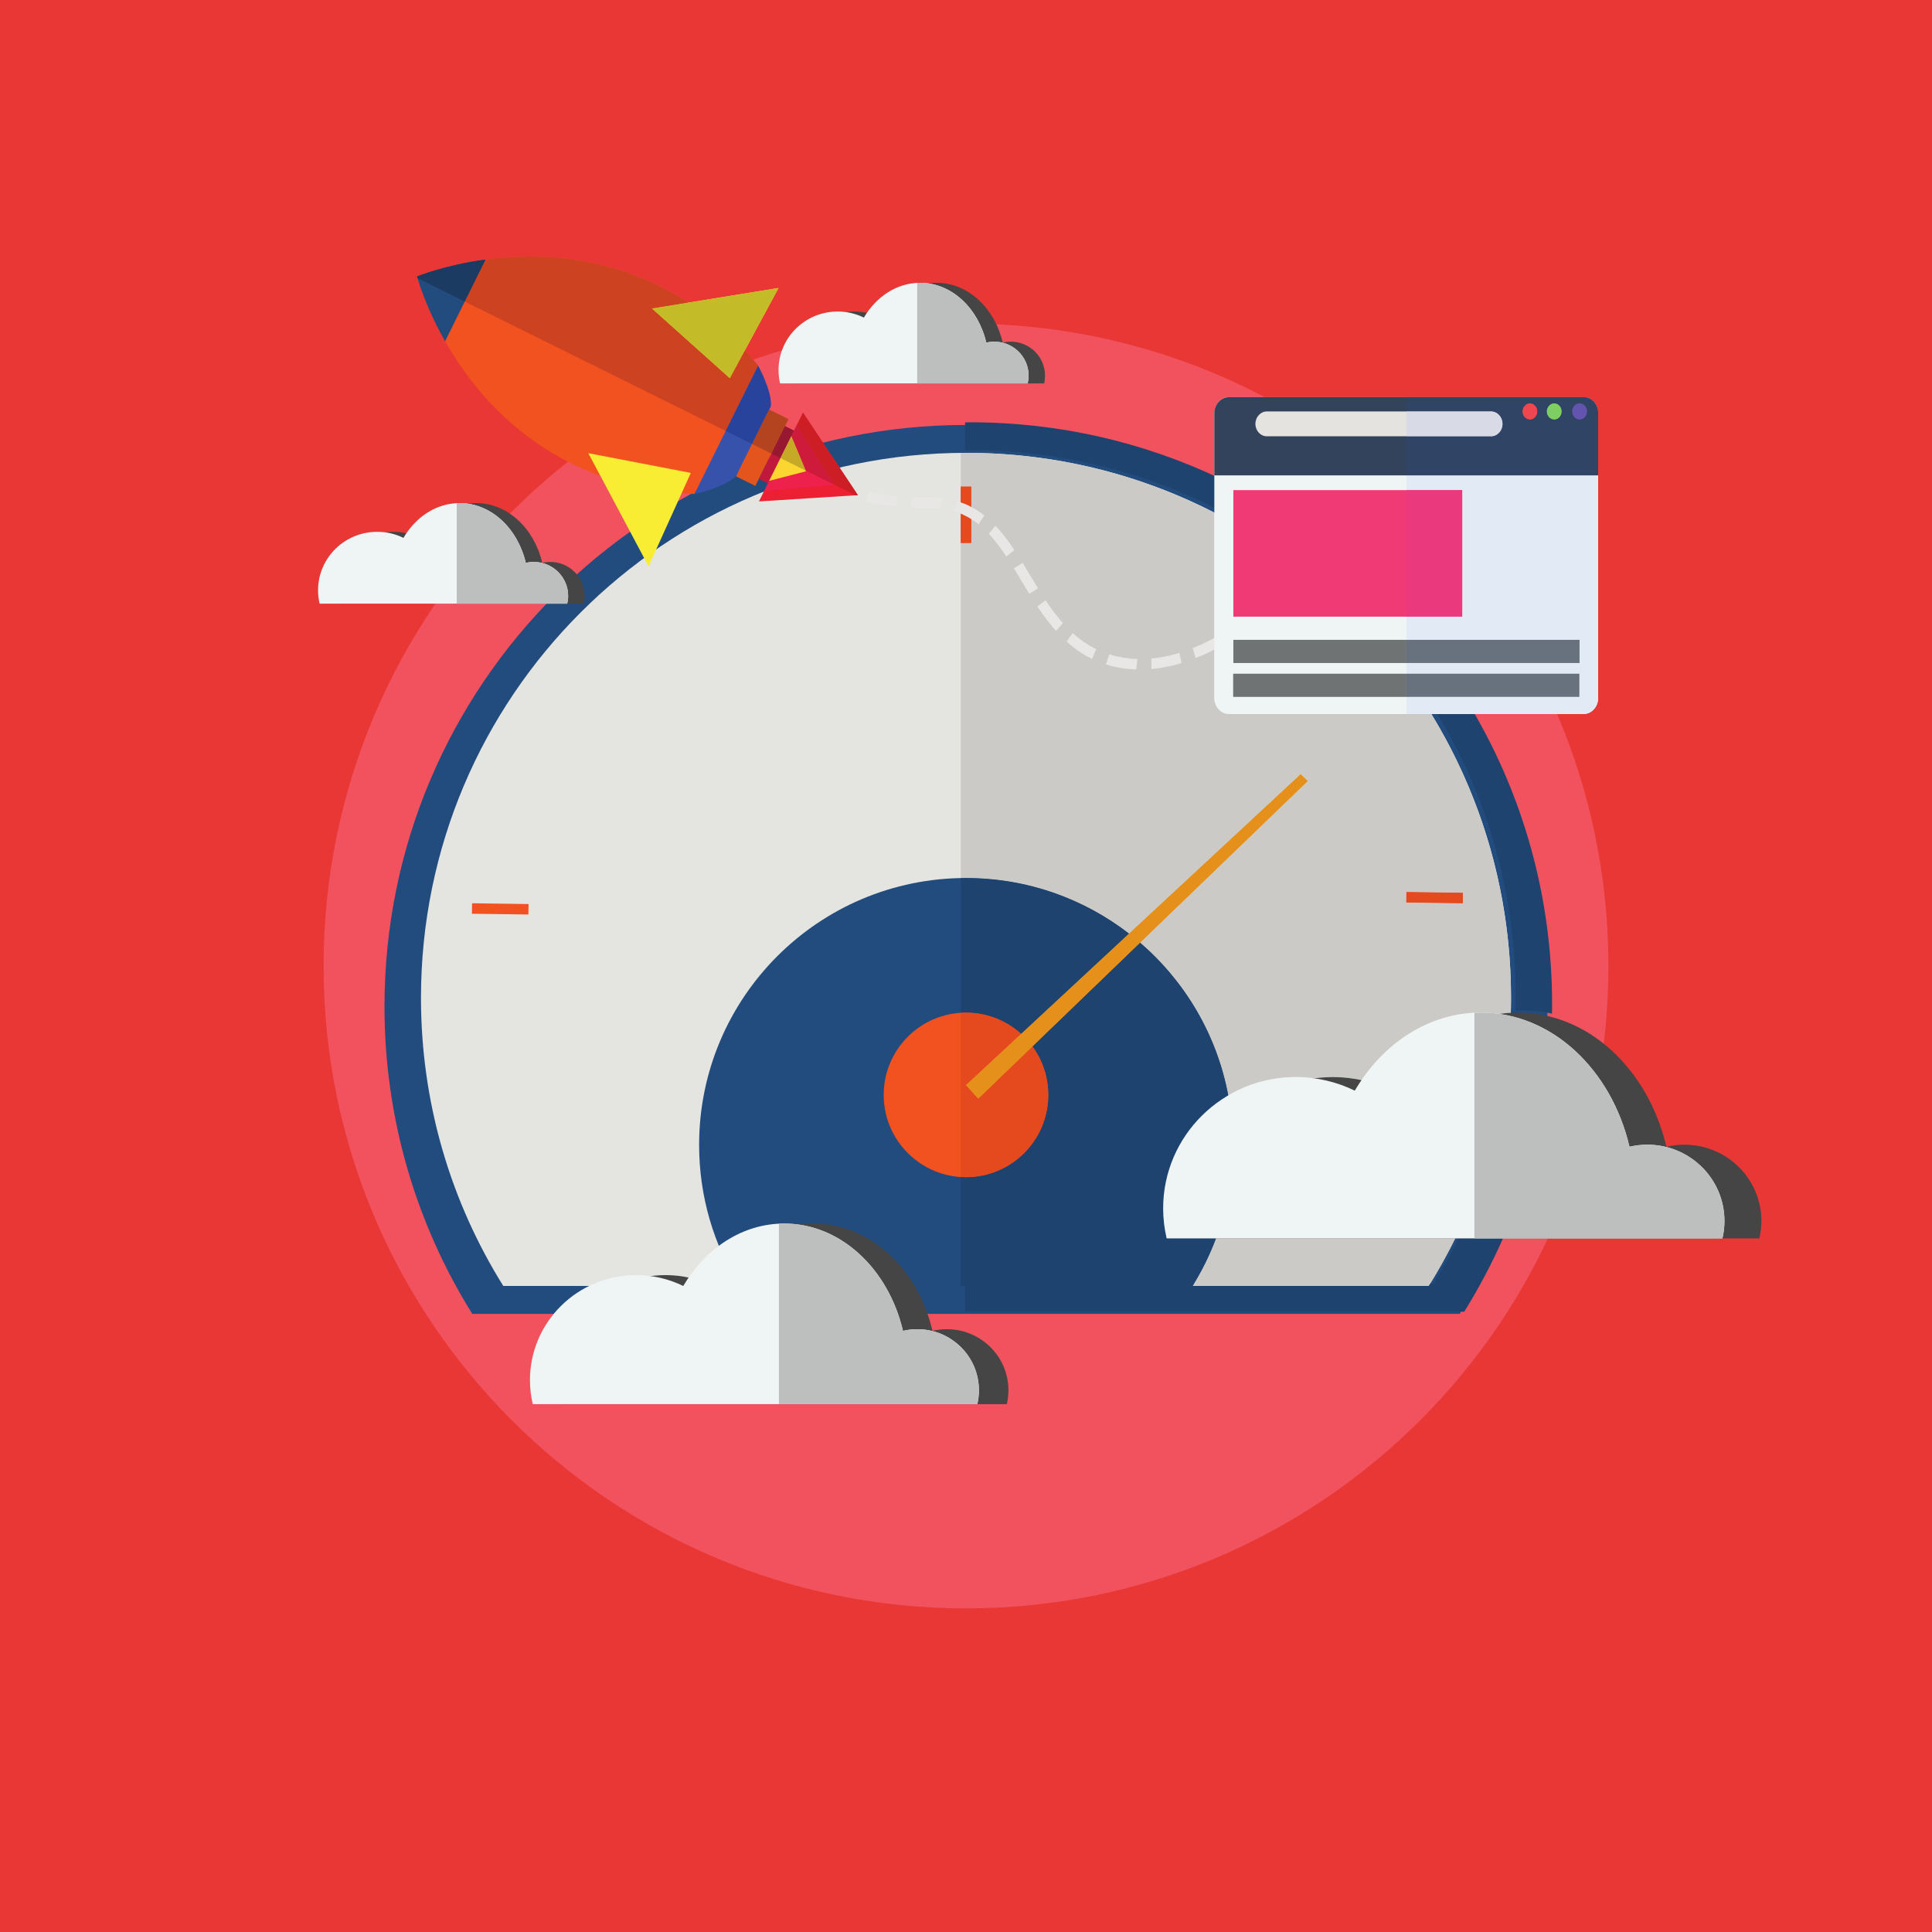 <?xml version="1.0" encoding="UTF-8" standalone="no"?>
<svg
   xmlns:dc="http://purl.org/dc/elements/1.1/"
   xmlns:cc="http://creativecommons.org/ns#"
   xmlns:rdf="http://www.w3.org/1999/02/22-rdf-syntax-ns#"
   xmlns:svg="http://www.w3.org/2000/svg"
   xmlns="http://www.w3.org/2000/svg"
   version="1.1"
   id="svg15630"
   viewBox="0 0 300 300"
   height="300"
   width="300">
  <rect x="0" y="0" width="300" height="300" fill="#333333" stroke="none"/>
  <defs
     id="defs15632">
    <clipPath
       id="clipPath4249"
       clipPathUnits="userSpaceOnUse">
      <path
         id="path4251"
         d="m 13952.8,6806.75 -757.7,0 0,42.36 352,0 0,0 358.6,0 c 14.6,23.33 28,47.44 40.2,72.25 l 29.2,0 38,0 c -17.4,-39.81 -37.6,-78.1 -60.3,-114.61 m 133.2,452.33 c -14.5,3.38 -29.6,5.14 -44.9,5.14 -3.6,0 -7.2,-0.09 -10.7,-0.28 0.2,7.52 0.3,15.08 0.3,22.63 0,157.92 -44.2,305.52 -121,431.08 l 56.8,0 c 76.1,-130.47 119.6,-282.22 119.6,-444.13 0,-4.83 0,-9.63 -0.1,-14.44 m -505.9,764.49 c -113.1,58 -241.3,90.74 -377.1,90.74 -2.7,0 -5.3,-0.02 -7.9,-0.06 l 0,42.31 c 2.6,0.01 5.3,0.09 7.9,0.09 134.9,0 262.8,-30.26 377.1,-84.35 l 0,-48.73" />
    </clipPath>
  </defs>
  <g
     transform="translate(-239.999,-272.363)"
     id="layer1">
    <g
       transform="matrix(0.15,0,0,0.15,347.142,308.652)"
       id="g15818">
      <path
         id="path4205"
         style="fill:#e83735;fill-opacity:1;fill-rule:nonzero;stroke:none"
         d="m -714.287,1758.077 2000.002,0 0,-2000.001 -2000.002,0 0,2000.001 z" />
      <path
         id="path4207"
         style="fill:#f2525e;fill-opacity:1;fill-rule:nonzero;stroke:none"
         d="m 950.745,758.076 c 0,367.26 -297.75,664.997 -665.031,664.997 -367.28,0 -665.031,-297.737 -665.031,-664.997 0,-367.274 297.751,-664.997 665.031,-664.997 367.28,0 665.031,297.723 665.031,664.997" />
      <path
         id="path4229"
         style="fill:#224b7e;fill-opacity:1;fill-rule:nonzero;stroke:none"
         d="m 796.825,1118.165 c 57.601,-92.325 90.866,-201.35 90.866,-318.18 0,-332.468 -269.53,-601.998 -601.977,-601.998 -332.447,0 -601.977,269.53 -601.977,601.998 0,116.83 33.265,225.856 90.866,318.18 l 1022.222,0" />
      <path
         id="path4231"
         style="fill:#e4e4e0;fill-opacity:1;fill-rule:nonzero;stroke:none"
         d="m 764.719,1089.29 c 53.988,-86.524 85.208,-188.712 85.208,-298.201 0,-311.623 -252.625,-564.24 -564.213,-564.24 -311.589,0 -564.213,252.618 -564.213,564.24 0,109.489 31.22,211.677 85.208,298.201 l 958.01,0" />
      <path
         id="path4233"
         style="fill:#224b7e;fill-opacity:1;fill-rule:nonzero;stroke:none"
         d="m 520.275,1089.29 c 26.448,-42.379 41.718,-92.399 41.718,-146.026 0,-152.59 -123.722,-276.278 -276.278,-276.278 -152.556,0 -276.278,123.688 -276.278,276.278 0,53.627 15.269,103.647 41.718,146.026 l 469.121,0" />
      <path
         id="path4235"
         style="fill:#f25120;fill-opacity:1;fill-rule:nonzero;stroke:none"
         d="m 370.922,891.499 c 0,47.055 -38.173,85.188 -85.208,85.188 -47.035,0 -85.208,-38.132 -85.208,-85.188 0,-47.035 38.173,-85.174 85.208,-85.174 47.035,0 85.208,38.139 85.208,85.174" />
      <path
         id="path4237"
         style="fill:#f89e21;fill-opacity:1;fill-rule:nonzero;stroke:none"
         d="m 285.714,881.403 346.49,-321.936 7.226,7.219 -341.036,328.726 -12.679,-14.008" />
      <path
         id="path4239"
         style="fill:#f25120;fill-opacity:1;fill-rule:nonzero;stroke:none"
         d="m 280.329,320.189 10.827,0 0,-58.461 -10.827,0 0,58.461 z" />
      <path
         id="path4241"
         style="fill:#f25120;fill-opacity:1;fill-rule:nonzero;stroke:none"
         d="m 741.475,692.316 0.136,-10.832 58.487,0.818 -0.136,10.825 -58.487,-0.811" />
      <path
         id="path4243"
         style="fill:#f25120;fill-opacity:1;fill-rule:nonzero;stroke:none"
         d="m -225.738,703.966 0.136,-10.838 58.487,0.811 -0.204,10.825 -58.419,-0.798" />
      <g
         id="g4245"
         transform="matrix(0.682,0,0,-0.682,-8714.292,5758.08)">
        <g
           clip-path="url(#clipPath4249)"
           id="g4247">
          <path
             id="path4253"
             style="fill:#1e436f;fill-opacity:1;fill-rule:nonzero;stroke:none"
             d="m 13195.1,6806.75 891.074,0 0,1349.89 -891.074,0 0,-1349.89 z" />
        </g>
      </g>
      <path
         id="path4255"
         style="fill:#cbcac6;fill-opacity:1;fill-rule:nonzero;stroke:none"
         d="m 764.719,1089.29 -244.445,0 c 9.611,-15.46 17.791,-31.936 24.267,-49.25 l 247.581,0 c -8.317,16.912 -17.451,33.347 -27.403,49.25 M 557.221,891.976 c -11.725,-62.754 -44.785,-118.05 -91.275,-158.098 l 173.483,-167.192 -7.226,-7.219 -177.71,165.072 c -46.626,-36.074 -105.181,-57.553 -168.78,-57.553 -1.841,0 -3.613,0.014 -5.385,0.055 l 0,-346.851 10.77,0 0,-58.459 -10.77,0 0,-34.84 c 1.772,-0.028 3.545,-0.041 5.385,-0.041 92.57,0 179.959,22.318 257.055,61.854 l 0,191.936 c 0,9.162 6.885,16.599 15.269,16.599 l 209.407,0 c 52.352,85.59 82.482,186.203 82.482,293.852 0,5.147 -0.062,10.3 -0.205,15.426 -3.954,0.211 -7.907,0.6 -11.861,1.159 -6.202,-0.886 -12.61,-1.35 -19.086,-1.35 -49.83,0 -94.342,27.239 -123.654,69.898 -9.543,-2.072 -19.496,-3.17 -29.652,-3.17 -6.476,0 -12.883,0.436 -19.155,1.295 -6.203,-0.859 -12.611,-1.295 -19.087,-1.295 -25.562,0 -49.489,6.898 -70.007,18.923 m 184.39,-210.491 -0.136,10.832 58.487,0.811 0.136,-10.825 -58.487,-0.818" />
      <path
         id="path4257"
         style="fill:#1e436f;fill-opacity:1;fill-rule:nonzero;stroke:none"
         d="m 520.275,1089.29 -239.946,0 0,-112.774 c 1.772,0.109 3.545,0.171 5.385,0.171 47.035,0 85.208,-38.132 85.208,-85.188 0,-18.773 -6.135,-36.121 -16.428,-50.198 l 111.452,-107.423 c 46.489,40.048 79.55,95.344 91.275,158.098 -40.355,23.688 -67.416,67.212 -67.416,117.001 0,10.688 1.295,21.084 3.613,31.063 l 51.125,0 c -6.476,17.314 -14.656,33.79 -24.267,49.25 l 0,0 M 342.838,828.322 c -15.133,-13.667 -35.174,-21.997 -57.123,-21.997 -1.84,0 -3.613,0.061 -5.385,0.164 l 0,-139.448 c 1.772,-0.041 3.545,-0.055 5.385,-0.055 63.599,0 122.154,21.479 168.78,57.553 l -111.656,103.783" />
      <path
         id="path4259"
         style="fill:#e54a1e;fill-opacity:1;fill-rule:nonzero;stroke:none"
         d="m 285.714,976.686 c -1.84,0 -3.613,-0.061 -5.385,-0.171 l 0,-170.027 c 1.772,-0.102 3.545,-0.164 5.385,-0.164 21.95,0 41.99,8.33 57.123,21.997 l -57.123,53.081 12.679,14.008 56.101,-54.111 c 10.293,14.076 16.428,31.425 16.428,50.198 0,47.055 -38.173,85.188 -85.208,85.188" />
      <path
         id="path4261"
         style="fill:#e4901a;fill-opacity:1;fill-rule:nonzero;stroke:none"
         d="m 298.393,895.411 -12.679,-14.008 57.123,-53.081 111.656,-103.783 177.71,-165.072 7.226,7.219 -173.483,167.192 -111.452,107.423 -56.101,54.111" />
      <path
         id="path4263"
         style="fill:#e54a1e;fill-opacity:1;fill-rule:nonzero;stroke:none"
         d="m 280.329,320.189 10.827,0 0,-58.461 -10.827,0 0,58.461 z" />
      <path
         id="path4265"
         style="fill:#e54a1e;fill-opacity:1;fill-rule:nonzero;stroke:none"
         d="m 799.961,693.128 -58.487,-0.811 0.136,-10.832 58.487,0.818 -0.136,10.825" />
      <path
         id="path4267"
         style="fill:#e8e7e6;fill-opacity:1;fill-rule:nonzero;stroke:none"
         d="m 628.659,350.251 7.771,7.348 c 0,0 5.385,-5.61 10.566,-11.473 2.59,-2.924 5.112,-5.876 7.021,-8.139 1.841,-2.311 3.136,-3.858 3.136,-3.858 l -8.384,-6.564 c 0,0 -1.227,1.438 -2.931,3.586 -1.841,2.188 -4.363,5.065 -6.817,7.914 -5.044,5.699 -10.361,11.186 -10.361,11.186" />
      <path
         id="path4269"
         style="fill:#e8e7e6;fill-opacity:1;fill-rule:nonzero;stroke:none"
         d="m 595.803,381.403 6.885,8.126 c 0,0 1.431,-1.282 3.681,-3.177 2.181,-1.963 5.181,-4.485 7.976,-7.151 5.794,-5.235 11.384,-10.723 11.384,-10.723 l -7.498,-7.614 c 0,0 -5.385,5.365 -11.043,10.477 -2.795,2.597 -5.658,5.058 -7.771,6.973 -2.181,1.847 -3.613,3.088 -3.613,3.088" />
      <path
         id="path4271"
         style="fill:#e8e7e6;fill-opacity:1;fill-rule:nonzero;stroke:none"
         d="m 559.607,408.417 5.794,8.971 c 0,0 1.636,-1.022 4.09,-2.672 2.386,-1.69 5.726,-3.824 8.862,-6.142 3.136,-2.297 6.34,-4.574 8.657,-6.387 2.318,-1.8 3.817,-2.986 3.817,-2.986 l -6.544,-8.384 c 0,0 -1.5,1.159 -3.749,2.884 -2.249,1.779 -5.317,3.974 -8.384,6.21 -3.067,2.243 -6.271,4.301 -8.589,5.944 -2.318,1.575 -3.954,2.563 -3.954,2.563" />
      <path
         id="path4273"
         style="fill:#e8e7e6;fill-opacity:1;fill-rule:nonzero;stroke:none"
         d="m 520.275,429.099 3.272,10.191 c 0,0 0.477,-0.164 1.295,-0.511 0.818,-0.354 1.977,-0.838 3.34,-1.425 1.363,-0.6 2.999,-1.288 4.704,-2.025 1.704,-0.777 3.477,-1.677 5.249,-2.542 1.772,-0.886 3.613,-1.711 5.249,-2.597 1.704,-0.9 3.204,-1.725 4.567,-2.44 1.295,-0.695 2.386,-1.288 3.136,-1.697 0.75,-0.402 1.159,-0.661 1.159,-0.661 l -5.249,-9.277 c 0,0 -0.409,0.266 -1.159,0.647 -0.682,0.389 -1.772,0.954 -2.999,1.616 -1.227,0.661 -2.59,1.425 -4.158,2.249 -1.5,0.811 -3.204,1.588 -4.84,2.413 -1.704,0.798 -3.34,1.65 -4.908,2.352 -1.636,0.695 -3.067,1.336 -4.363,1.881 -1.295,0.566 -2.318,1.016 -3.067,1.343 -0.75,0.334 -1.227,0.484 -1.227,0.484" />
      <path
         id="path4275"
         style="fill:#e8e7e6;fill-opacity:1;fill-rule:nonzero;stroke:none"
         d="m 477.671,439.774 -0.068,10.879 c 0,0 1.977,-0.211 4.976,-0.538 2.931,-0.211 6.885,-1.091 10.77,-1.752 3.954,-0.723 7.771,-1.834 10.702,-2.515 1.431,-0.334 2.659,-0.77 3.477,-1.009 0.818,-0.252 1.295,-0.416 1.295,-0.416 l -2.181,-10.525 c 0,0 -0.477,0.143 -1.227,0.375 -0.75,0.232 -1.841,0.654 -3.204,0.968 -2.727,0.62 -6.271,1.684 -9.952,2.358 -3.613,0.627 -7.226,1.466 -10.021,1.663 -2.727,0.314 -4.567,0.511 -4.567,0.511" />
      <path
         id="path4277"
         style="fill:#e8e7e6;fill-opacity:1;fill-rule:nonzero;stroke:none"
         d="m 434.044,435.425 -3.408,10.436 c 0,0 1.909,0.593 4.772,1.479 2.931,0.627 6.817,1.547 10.702,2.263 1.977,0.245 3.954,0.498 5.862,0.736 1.841,0.225 3.545,0.498 5.044,0.511 2.999,0.122 4.976,0.225 4.976,0.225 l 1.159,-10.852 c 0,0 -1.841,-0.081 -4.635,-0.198 -1.363,-0.014 -2.999,-0.252 -4.704,-0.477 -1.704,-0.211 -3.545,-0.45 -5.385,-0.675 -3.681,-0.648 -7.294,-1.506 -10.021,-2.072 -2.659,-0.839 -4.363,-1.377 -4.363,-1.377" />
      <path
         id="path4279"
         style="fill:#e8e7e6;fill-opacity:1;fill-rule:nonzero;stroke:none"
         d="m 396.212,413.414 -6.339,8.862 c 0,0 1.5,1.302 3.817,3.252 0.545,0.484 1.159,1.036 1.841,1.561 0.682,0.525 1.363,1.05 2.113,1.615 1.5,1.111 3.136,2.297 4.704,3.483 1.704,1.063 3.408,2.113 4.976,3.115 0.818,0.484 1.568,0.975 2.249,1.425 0.75,0.436 1.5,0.784 2.181,1.138 2.659,1.377 4.431,2.29 4.431,2.29 l 4.363,-10.055 c 0,0 -1.636,-0.852 -4.09,-2.127 -0.614,-0.334 -1.295,-0.647 -1.977,-1.063 -0.682,-0.423 -1.431,-0.859 -2.113,-1.336 -1.5,-0.92 -3.067,-1.909 -4.635,-2.897 -1.5,-1.111 -2.931,-2.229 -4.363,-3.265 -0.682,-0.525 -1.363,-1.022 -1.977,-1.5 -0.614,-0.498 -1.159,-1.009 -1.704,-1.459 -2.113,-1.827 -3.477,-3.04 -3.477,-3.04" />
      <path
         id="path4281"
         style="fill:#e8e7e6;fill-opacity:1;fill-rule:nonzero;stroke:none"
         d="m 368.127,379.474 -8.589,6.353 c 0,0 1.091,1.684 2.795,4.124 1.704,2.474 4.022,5.746 6.476,8.916 2.318,3.238 4.908,6.244 6.817,8.582 0.886,1.179 1.772,2.079 2.386,2.727 0.545,0.648 0.886,1.016 0.886,1.016 l 7.157,-8.119 c 0,0 -0.341,-0.348 -0.886,-0.948 -0.545,-0.614 -1.363,-1.445 -2.181,-2.55 -1.704,-2.175 -4.158,-4.976 -6.34,-7.989 -2.249,-2.945 -4.363,-5.985 -5.93,-8.289 -1.568,-2.256 -2.59,-3.824 -2.59,-3.824" />
      <path
         id="path4283"
         style="fill:#e8e7e6;fill-opacity:1;fill-rule:nonzero;stroke:none"
         d="m 344.269,340.728 -8.998,5.719 c 0,0 0.954,1.602 2.454,4.015 1.5,2.474 3.477,5.76 5.453,9.053 4.022,6.626 8.044,13.238 8.044,13.238 l 9.066,-5.59 -16.019,-26.435" />
      <path
         id="path4285"
         style="fill:#e8e7e6;fill-opacity:1;fill-rule:nonzero;stroke:none"
         d="m 316.185,302.323 -6.885,8.391 c 0,0 1.363,1.309 3.136,3.449 0.886,1.063 1.977,2.29 3.067,3.613 1.091,1.363 2.249,2.836 3.34,4.301 2.318,2.924 4.431,5.999 6.067,8.262 1.5,2.311 2.522,3.865 2.522,3.865 l 8.384,-6.68 c 0,0 -1.091,-1.656 -2.795,-4.151 -1.772,-2.42 -4.022,-5.726 -6.476,-8.875 -1.227,-1.561 -2.454,-3.136 -3.613,-4.608 -1.227,-1.411 -2.386,-2.74 -3.34,-3.865 -1.977,-2.297 -3.408,-3.701 -3.408,-3.701" />
      <path
         id="path4287"
         style="fill:#e8e7e6;fill-opacity:1;fill-rule:nonzero;stroke:none"
         d="m 276.648,276.979 -4.09,10.123 c 0,0 1.841,0.375 4.431,1.452 1.295,0.484 2.863,1.05 4.431,1.67 1.568,0.763 3.272,1.602 4.908,2.427 1.704,0.763 3.204,1.841 4.704,2.747 1.431,0.968 2.931,1.718 3.954,2.618 2.249,1.677 3.681,2.802 3.681,2.802 l 6.067,-9.08 c 0,0 -1.636,-1.2 -4.022,-3.013 -1.159,-0.948 -2.727,-1.759 -4.226,-2.788 -1.636,-0.982 -3.272,-2.12 -5.112,-2.945 -1.772,-0.9 -3.545,-1.786 -5.249,-2.624 -1.704,-0.668 -3.34,-1.288 -4.772,-1.827 -2.795,-1.138 -4.704,-1.561 -4.704,-1.561" />
      <path
         id="path4289"
         style="fill:#e8e7e6;fill-opacity:1;fill-rule:nonzero;stroke:none"
         d="m 229.341,272.739 -0.682,10.627 c 2.181,0.122 4.363,0.32 6.544,0.348 7.703,0.164 15.405,0.211 23.108,0.689 l 2.999,-10.436 c -8.248,-0.6 -16.564,-0.654 -24.881,-0.893 -2.386,-0.013 -4.772,-0.232 -7.089,-0.334" />
      <path
         id="path4291"
         style="fill:#e8e7e6;fill-opacity:1;fill-rule:nonzero;stroke:none"
         d="m 184.555,267.292 -2.113,10.436 c 0,0 1.909,0.368 4.772,0.948 2.931,0.641 6.817,1.152 10.702,1.725 1.909,0.286 3.885,0.573 5.658,0.852 1.841,0.17 3.545,0.361 5.044,0.511 2.863,0.3 4.84,0.498 4.84,0.498 l 1.022,-10.614 c 0,0 -1.909,-0.198 -4.704,-0.484 -1.431,-0.15 -3.067,-0.327 -4.84,-0.504 -1.772,-0.259 -3.613,-0.532 -5.521,-0.797 -3.681,-0.573 -7.43,-1.05 -10.225,-1.67 -2.795,-0.538 -4.635,-0.9 -4.635,-0.9" />
      <path
         id="path4293"
         style="fill:#e8e7e6;fill-opacity:1;fill-rule:nonzero;stroke:none"
         d="m 142.837,253.1 -5.181,9.339 c 0,0 0.477,0.252 1.227,0.689 0.818,0.389 1.909,0.961 3.272,1.622 1.363,0.689 2.999,1.466 4.704,2.161 1.772,0.716 3.613,1.575 5.453,2.256 3.749,1.35 7.498,2.761 10.361,3.531 2.795,0.879 4.704,1.438 4.704,1.438 l 2.931,-10.259 c 0,0 -1.772,-0.538 -4.499,-1.35 -2.727,-0.736 -6.203,-2.052 -9.68,-3.299 -1.704,-0.641 -3.408,-1.425 -4.976,-2.079 -1.636,-0.648 -3.067,-1.35 -4.295,-1.97 -1.227,-0.607 -2.249,-1.104 -2.931,-1.466 -0.682,-0.389 -1.091,-0.614 -1.091,-0.614" />
      <path
         id="path4295"
         style="fill:#eff4f4;fill-opacity:1;fill-rule:nonzero;stroke:none"
         d="m 940.111,480.639 c 0,9.162 -6.816,16.599 -15.201,16.599 l -366.871,0 c -8.384,0 -15.269,-7.437 -15.269,-16.599 l 0,-294.799 c 0,-9.162 6.885,-16.599 15.269,-16.599 l 366.871,0 c 8.385,0 15.201,7.437 15.201,16.599 l 0,294.799" />
      <path
         id="path4297"
         style="fill:#32435b;fill-opacity:1;fill-rule:nonzero;stroke:none"
         d="m 924.91,169.242 -366.871,0 c -8.384,0 -15.269,7.437 -15.269,16.599 l 0,64.363 397.342,0 0,-64.363 c 0,-9.162 -6.816,-16.599 -15.201,-16.599" />
      <path
         id="path4299"
         style="fill:#f14748;fill-opacity:1;fill-rule:nonzero;stroke:none"
         d="m 877.058,184 c 0,4.588 -3.409,8.303 -7.566,8.303 -4.226,0 -7.635,-3.715 -7.635,-8.303 0,-4.588 3.409,-8.296 7.635,-8.296 4.157,0 7.566,3.708 7.566,8.296" />
      <path
         id="path4301"
         style="fill:#87d158;fill-opacity:1;fill-rule:nonzero;stroke:none"
         d="m 902.279,184 c 0,4.588 -3.409,8.303 -7.635,8.303 -4.157,0 -7.634,-3.715 -7.634,-8.303 0,-4.588 3.476,-8.296 7.634,-8.296 4.226,0 7.635,3.708 7.635,8.296" />
      <path
         id="path4303"
         style="fill:#6654af;fill-opacity:1;fill-rule:nonzero;stroke:none"
         d="m 928.523,184 c 0,4.588 -3.408,8.303 -7.634,8.303 -4.226,0 -7.635,-3.715 -7.635,-8.303 0,-4.588 3.409,-8.296 7.635,-8.296 4.226,0 7.634,3.708 7.634,8.296" />
      <path
         id="path4305"
         style="fill:#e4e3e0;fill-opacity:1;fill-rule:nonzero;stroke:none"
         d="m 841.134,196.863 c 0,7.103 -5.317,12.849 -11.793,12.849 l -232.243,0 c -6.476,0 -11.793,-5.746 -11.793,-12.849 0,-7.11 5.317,-12.863 11.793,-12.863 l 232.243,0 c 6.475,0 11.793,5.753 11.793,12.863" />
      <path
         id="path4307"
         style="fill:#f03a75;fill-opacity:1;fill-rule:nonzero;stroke:none"
         d="m 562.47,396.44 236.963,0 0,-131.012 -236.963,0 0,131.012 z" />
      <path
         id="path4309"
         style="fill:#6f7374;fill-opacity:1;fill-rule:nonzero;stroke:none"
         d="m 562.47,444.416 179.211,0 0,-23.986 -179.211,0 0,23.986 z" />
      <path
         id="path4311"
         style="fill:#6f7374;fill-opacity:1;fill-rule:nonzero;stroke:none"
         d="m 562.265,479.474 179.424,0 0,-23.986 -179.424,0 0,23.986 z" />
      <path
         id="path4313"
         style="fill:#e2ebf5;fill-opacity:1;fill-rule:nonzero;stroke:none"
         d="m 924.91,497.238 -183.231,0 0,-17.764 179.005,0 0,-23.981 -179.005,0 0,-11.077 179.21,0 0,-23.988 -179.21,0 0,-23.988 57.737,0 0,-131.016 -57.737,0 0,-15.222 198.432,0 0,230.436 c 0,9.162 -6.816,16.599 -15.201,16.599" />
      <path
         id="path4315"
         style="fill:#304466;fill-opacity:1;fill-rule:nonzero;stroke:none"
         d="m 940.111,250.203 -198.432,0 0,-40.491 87.662,0 c 6.475,0 11.793,-5.746 11.793,-12.849 0,-7.11 -5.317,-12.863 -11.793,-12.863 l -87.662,0 0,-14.758 183.231,0 c 8.385,0 15.201,7.437 15.201,16.599 l 0,64.363 m -19.223,-74.499 c -4.226,0 -7.635,3.708 -7.635,8.296 0,4.588 3.409,8.303 7.635,8.303 4.226,0 7.634,-3.715 7.634,-8.303 0,-4.588 -3.408,-8.296 -7.634,-8.296 m -26.245,0 c -4.157,0 -7.634,3.708 -7.634,8.296 0,4.588 3.476,8.303 7.634,8.303 4.226,0 7.635,-3.715 7.635,-8.303 0,-4.588 -3.409,-8.296 -7.635,-8.296 m -25.152,0 c -4.226,0 -7.635,3.708 -7.635,8.296 0,4.588 3.409,8.303 7.635,8.303 4.157,0 7.566,-3.715 7.566,-8.303 0,-4.588 -3.409,-8.296 -7.566,-8.296" />
      <path
         id="path4317"
         style="fill:#f04650;fill-opacity:1;fill-rule:nonzero;stroke:none"
         d="m 869.491,192.302 c -4.226,0 -7.635,-3.715 -7.635,-8.303 0,-4.588 3.409,-8.296 7.635,-8.296 4.157,0 7.566,3.708 7.566,8.296 0,4.588 -3.409,8.303 -7.566,8.303" />
      <path
         id="path4319"
         style="fill:#7fce62;fill-opacity:1;fill-rule:nonzero;stroke:none"
         d="m 894.644,192.302 c -4.157,0 -7.634,-3.715 -7.634,-8.303 0,-4.588 3.476,-8.296 7.634,-8.296 4.226,0 7.635,3.708 7.635,8.296 0,4.588 -3.409,8.303 -7.635,8.303" />
      <path
         id="path4321"
         style="fill:#6355af;fill-opacity:1;fill-rule:nonzero;stroke:none"
         d="m 920.889,192.302 c -4.226,0 -7.635,-3.715 -7.635,-8.303 0,-4.588 3.409,-8.296 7.635,-8.296 4.226,0 7.634,3.708 7.634,8.296 0,4.588 -3.408,8.303 -7.634,8.303" />
      <path
         id="path4323"
         style="fill:#d8dae5;fill-opacity:1;fill-rule:nonzero;stroke:none"
         d="m 829.341,209.712 -87.662,0 0,-25.712 87.662,0 c 6.475,0 11.793,5.753 11.793,12.863 0,7.103 -5.317,12.849 -11.793,12.849" />
      <path
         id="path4325"
         style="fill:#eb397e;fill-opacity:1;fill-rule:nonzero;stroke:none"
         d="m 741.679,396.44 57.752,0 0,-131.012 -57.752,0 0,131.012 z" />
      <path
         id="path4327"
         style="fill:#68727e;fill-opacity:1;fill-rule:nonzero;stroke:none"
         d="m 741.679,444.416 179.201,0 0,-23.986 -179.201,0 0,23.986 z" />
      <path
         id="path4329"
         style="fill:#68727e;fill-opacity:1;fill-rule:nonzero;stroke:none"
         d="m 741.679,479.474 178.99,0 0,-23.986 -178.99,0 0,23.986 z" />
      <path
         id="path4331"
         style="fill:#f25120;fill-opacity:1;fill-rule:nonzero;stroke:none"
         d="m -282.589,44.279 c 0,0 55.692,214.547 287.185,225.194 l 32.993,-66.496 32.924,-66.49 C -78.09,-41.324 -282.589,44.279 -282.589,44.279" />
      <path
         id="path4333"
         style="fill:#3652ab;fill-opacity:1;fill-rule:nonzero;stroke:none"
         d="m 40.043,197.974 -0.75,1.466 -34.697,70.034 c 0,0 31.357,-6.483 43.49,-19.134 l 18.541,-37.348 0.682,-1.479 16.224,-32.611 c 1.772,-15.453 -13.088,-42.202 -13.088,-42.202 l -30.402,61.275" />
      <path
         id="path4335"
         style="fill:#e4541d;fill-opacity:1;fill-rule:nonzero;stroke:none"
         d="m 101.938,191.962 -34.288,69.155 -19.973,-9.918 34.288,-69.148 19.973,9.911" />
      <path
         id="path4337"
         style="fill:#c1193c;fill-opacity:1;fill-rule:nonzero;stroke:none"
         d="m 107.732,203.891 -27.062,54.608 -9.407,-4.656 27.062,-54.608 9.407,4.656" />
      <path
         id="path4339"
         style="fill:#f9ed33;fill-opacity:1;fill-rule:nonzero;stroke:none"
         d="M -105.288,227.19 -42.916,344.327 0.847,247.64 -105.288,227.19" />
      <path
         id="path4341"
         style="fill:#f9ed33;fill-opacity:1;fill-rule:nonzero;stroke:none"
         d="m -39.371,77.462 131.016,-21.261 -50.443,93.388 -80.573,-72.127" />
      <path
         id="path4343"
         style="fill:#224b7e;fill-opacity:1;fill-rule:nonzero;stroke:none"
         d="m -211.628,26.774 c -42.877,5.753 -70.961,17.505 -70.961,17.505 0,0 7.635,29.461 29.039,67.082 l 41.922,-84.588" />
      <path
         id="path4345"
         style="fill:#ed1f32;fill-opacity:1;fill-rule:nonzero;stroke:none"
         d="m 173.785,270.639 -28.425,-42.693 -28.357,-42.699 -22.836,45.951 -22.768,45.937 51.193,-3.238 51.193,-3.258" />
      <path
         id="path4347"
         style="fill:#ee214c;fill-opacity:1;fill-rule:nonzero;stroke:none"
         d="m 149.518,259.978 -19.496,-30.804 -19.564,-30.784 -16.837,33.886 -16.769,33.899 36.333,-3.095 36.333,-3.102" />
      <path
         id="path4349"
         style="fill:#fbd631;fill-opacity:1;fill-rule:nonzero;stroke:none"
         d="m 120.07,245.949 -7.566,-18.16 -7.635,-18.153 -11.452,23.088 -11.452,23.102 19.087,-4.935 19.018,-4.942" />
      <path
         id="path4351"
         style="fill:#c4444b;fill-opacity:1;fill-rule:nonzero;stroke:none"
         d="m 84.828,226.536 17.11,-34.574 -3.613,7.273 -13.497,27.301 m -17.996,-13.933 0.477,-1.091 9.816,-19.802 -10.293,20.893 m 38.037,-2.965 0,0 2.863,-5.746 2.113,-4.206 -4.976,9.952 M 70.513,136.488 c -1.022,-1.234 -2.045,-2.447 -3.067,-3.647 1.022,1.2 2.045,2.42 3.067,3.647 m -3.136,-3.729 c -0.136,-0.122 -0.273,-0.273 -0.341,-0.395 0.069,0.122 0.204,0.259 0.341,0.395 m -0.614,-0.654 c 0,-0.069 -0.069,-0.143 -0.136,-0.204 0.068,0.061 0.068,0.136 0.136,0.204" />
      <path
         id="path4353"
         style="fill:#ba302c;fill-opacity:1;fill-rule:nonzero;stroke:none"
         d="m -282.112,45.99 0,0 c -0.136,-0.566 -0.273,-1.043 -0.341,-1.316 l -0.069,-0.122 c 0.069,0.273 0.204,0.757 0.409,1.438 m -0.409,-1.493 c -0.069,-0.136 -0.069,-0.218 -0.069,-0.218 l 0,0 0,0 c 0,0 0,0.069 0.069,0.218 m -0.069,-0.218 c 0,0 0.069,-0.041 0.273,-0.102 l 0.136,-0.061 c 0.409,-0.177 1.227,-0.491 2.386,-0.941 l 0.136,-0.048 c 3.613,-1.35 10.429,-3.776 19.973,-6.449 -13.974,3.947 -22.222,7.321 -22.836,7.587 0,0 0,0 0,0 l 0,0 0,0 c -0.069,0 -0.069,0 -0.069,0.014 l 0,0 m 22.972,-7.641 c 0.069,0 0.069,-0.014 0.069,-0.014 0,0 0,0.014 -0.069,0.014" />
      <path
         id="path4355"
         style="fill:#cd4321;fill-opacity:1;fill-rule:nonzero;stroke:none"
         d="M 36.975,204.177 -233.168,70.264 -211.628,26.774 c 13.906,-1.861 29.38,-3.088 45.944,-3.088 48.807,0 107.294,10.729 163.804,47.689 l -37.491,6.087 80.573,72.127 15.474,-28.725 c 3.34,3.558 6.68,7.232 9.952,11.036 0.068,0.061 0.136,0.136 0.136,0.204 0.069,0.081 0.204,0.17 0.273,0.259 0.069,0.122 0.204,0.273 0.341,0.395 0,0.028 0,0.055 0.069,0.081 1.022,1.2 2.045,2.413 3.067,3.647 l 0,0 -0.068,0.211 0,0 -30.402,61.275 -0.75,1.466 -2.318,4.737 M -282.11,45.99 l 0,0 c -0.204,-0.682 -0.341,-1.166 -0.409,-1.438 l 0,-0.014 c 0.069,0.286 0.204,0.77 0.409,1.452 m -0.409,-1.493 0,0 c -0.069,-0.15 -0.069,-0.218 -0.069,-0.218 0,0 0,0.069 0.069,0.218 m -0.069,-0.218 c 0,-0.014 0,-0.014 0.069,-0.014 -0.069,0 -0.069,0 -0.069,0.014 m 0.069,-0.014 0,0 0,0 m 0,0 c 0.613,-0.266 8.862,-3.64 22.836,-7.587 0,-0.014 0.068,-0.028 0.068,-0.041 0.069,0 0.069,-0.014 0.069,-0.014 12.134,-3.415 28.494,-7.246 47.921,-9.85 l 0,0 c -41.922,5.624 -69.734,16.987 -70.893,17.491" />
      <path
         id="path4357"
         style="fill:#27439b;fill-opacity:1;fill-rule:nonzero;stroke:none"
         d="m 64.242,217.701 -27.267,-13.524 2.318,-4.737 0.75,-1.466 30.402,-61.275 0,0 c 0,0 13.156,23.701 13.224,39.38 0,0.975 -0.069,1.922 -0.136,2.822 l 0,0 -1.568,3.149 -4.84,9.659 -9.816,19.802 -0.477,1.091 -2.59,5.099" />
      <path
         id="path4359"
         style="fill:#b4441f;fill-opacity:1;fill-rule:nonzero;stroke:none"
         d="m 84.283,227.626 -20.041,-9.925 2.59,-5.099 10.293,-20.893 4.84,-9.659 19.973,9.911 -17.11,34.574 -0.545,1.091" />
      <path
         id="path4361"
         style="fill:#981731;fill-opacity:1;fill-rule:nonzero;stroke:none"
         d="m 93.621,232.275 -9.339,-4.649 0.545,-1.091 13.497,-27.301 9.407,4.656 -2.863,5.746 0,0 -11.248,22.638" />
      <path
         id="path4363"
         style="fill:#c4bb29;fill-opacity:1;fill-rule:nonzero;stroke:none"
         d="m 41.201,149.589 -80.573,-72.127 37.491,-6.087 0,0 93.524,-15.174 -34.969,64.662 0,0 -15.474,28.725" />
      <path
         id="path4365"
         style="fill:#1c3b62;fill-opacity:1;fill-rule:nonzero;stroke:none"
         d="m -233.168,70.264 -48.943,-24.274 c -0.204,-0.682 -0.341,-1.166 -0.409,-1.452 l 0,-0.028 0,-0.014 c -0.069,-0.15 -0.069,-0.218 -0.069,-0.218 l 0,0 c 0,0 0,0 0,0 l 0,0 c 0,-0.014 0,-0.014 0.069,-0.014 l 0,0 0,0 c 0,0 0,0 0,0 1.159,-0.504 28.971,-11.868 70.893,-17.491 l 0,0 -21.541,43.49" />
      <path
         id="path4367"
         style="fill:#ce1e25;fill-opacity:1;fill-rule:nonzero;stroke:none"
         d="m 171.399,270.803 -21.881,-10.838 -19.496,-30.791 -19.564,-30.784 6.544,-13.142 28.357,42.699 28.425,42.693 -2.454,0.164 m -66.462,-61.166 0,0 4.976,-9.952 0.614,-1.295 -5.59,11.248" />
      <path
         id="path4369"
         style="fill:#ce1b3c;fill-opacity:1;fill-rule:nonzero;stroke:none"
         d="m 149.518,259.964 -29.721,-14.724 -7.294,-17.451 -7.635,-18.153 5.59,-11.248 19.564,30.784 19.496,30.791" />
      <path
         id="path4371"
         style="fill:#c6aa27;fill-opacity:1;fill-rule:nonzero;stroke:none"
         d="m 119.797,245.24 -26.176,-12.965 11.248,-22.638 0,0 7.635,18.153 7.294,17.451" />
      <path
         id="path4373"
         style="fill:#454545;fill-opacity:1;fill-rule:nonzero;stroke:none"
         d="m -144.688,339.78 c -2.863,0 -5.59,0.334 -8.248,0.961 -8.384,-35.692 -35.855,-61.875 -68.507,-61.875 -24.063,0 -45.331,14.22 -58.214,35.999 -8.18,-4.015 -17.383,-6.264 -27.13,-6.264 -33.81,0 -61.213,27.096 -61.213,60.552 0,4.758 0.545,9.4 1.568,13.838 l 256.374,0 c 0.614,-2.577 0.954,-5.262 0.954,-8.037 0,-19.427 -15.951,-35.174 -35.583,-35.174" />
      <path
         id="path4375"
         style="fill:#eff4f4;fill-opacity:1;fill-rule:nonzero;stroke:none"
         d="m -161.73,339.78 c -2.863,0 -5.59,0.334 -8.248,0.961 -8.384,-35.692 -35.855,-61.875 -68.507,-61.875 -24.063,0 -45.331,14.22 -58.146,35.999 -8.18,-4.015 -17.451,-6.264 -27.198,-6.264 -33.81,0 -61.213,27.096 -61.213,60.552 0,4.758 0.545,9.4 1.636,13.838 l 256.306,0 c 0.614,-2.577 0.954,-5.262 0.954,-8.037 0,-19.427 -15.951,-35.174 -35.583,-35.174" />
      <path
         id="path4377"
         style="fill:#ba302c;fill-opacity:1;fill-rule:nonzero;stroke:none"
         d="m -238.69,278.867 c 0.069,0 0.136,0 0.204,0 -0.069,0 -0.136,0 -0.204,0" />
      <path
         id="path4379"
         style="fill:#bcbfbe;fill-opacity:1;fill-rule:nonzero;stroke:none"
         d="m -127.101,382.991 -114.383,0 0,-104.042 c 0.954,-0.048 1.841,-0.075 2.795,-0.083 0.069,0 0.136,0 0.204,0 l 0,0 c 32.652,0 60.123,26.183 68.507,61.875 2.659,-0.627 5.385,-0.961 8.248,-0.961 19.632,0 35.583,15.746 35.583,35.174 0,2.774 -0.341,5.46 -0.954,8.037 l 0,0" />
      <path
         id="path4381"
         style="fill:#454545;fill-opacity:1;fill-rule:nonzero;stroke:none"
         d="m 331.931,111.75 c -2.795,0 -5.521,0.327 -8.18,0.948 -8.384,-35.685 -35.924,-61.861 -68.507,-61.861 -24.063,0 -45.331,14.226 -58.214,35.992 -8.18,-4.001 -17.382,-6.264 -27.13,-6.264 -33.811,0 -61.213,27.11 -61.213,60.545 0,4.779 0.545,9.4 1.568,13.851 l 256.374,0 c 0.614,-2.583 0.886,-5.269 0.886,-8.037 0,-19.434 -15.883,-35.174 -35.583,-35.174" />
      <path
         id="path4383"
         style="fill:#eff4f4;fill-opacity:1;fill-rule:nonzero;stroke:none"
         d="m 314.958,111.75 c -2.863,0 -5.59,0.327 -8.248,0.948 -8.384,-35.685 -35.855,-61.861 -68.507,-61.861 -24.063,0 -45.331,14.226 -58.214,35.992 -8.18,-4.001 -17.383,-6.264 -27.13,-6.264 -33.81,0 -61.213,27.11 -61.213,60.545 0,4.779 0.545,9.4 1.568,13.851 l 256.374,0 c 0.614,-2.583 0.954,-5.269 0.954,-8.037 0,-19.434 -15.951,-35.174 -35.583,-35.174" />
      <path
         id="path4385"
         style="fill:#bcbfbe;fill-opacity:1;fill-rule:nonzero;stroke:none"
         d="m 349.586,154.961 -114.383,0 0,-104.035 c 0.954,-0.048 1.977,-0.089 2.999,-0.089 32.652,0 60.123,26.176 68.507,61.861 2.659,-0.62 5.385,-0.947 8.248,-0.947 19.632,0 35.583,15.74 35.583,35.174 0,2.768 -0.341,5.453 -0.954,8.037 l 0,0" />
      <path
         id="path4387"
         style="fill:#454545;fill-opacity:1;fill-rule:nonzero;stroke:none"
         d="m 265.81,1134.041 c -5.112,0 -10.089,0.607 -14.792,1.725 -15.065,-64.076 -64.417,-111.077 -122.972,-111.077 -43.218,0 -81.391,25.542 -104.499,64.629 -14.724,-7.219 -31.22,-11.268 -48.739,-11.268 -60.736,0 -109.952,48.678 -109.952,108.712 0,8.569 1.022,16.878 2.931,24.867 l 460.191,0 c 1.091,-4.642 1.636,-9.461 1.636,-14.424 0,-34.888 -28.562,-63.163 -63.804,-63.163" />
      <path
         id="path4389"
         style="fill:#eff4f4;fill-opacity:1;fill-rule:nonzero;stroke:none"
         d="m 235.203,1134.041 c -5.044,0 -10.021,0.607 -14.724,1.725 -15.065,-64.076 -64.417,-111.077 -123.04,-111.077 -43.149,0 -81.323,25.542 -104.431,64.629 -14.724,-7.219 -31.288,-11.268 -48.739,-11.268 -60.736,0 -109.952,48.678 -109.952,108.712 0,8.569 1.022,16.878 2.931,24.867 l 460.191,0 c 1.091,-4.642 1.636,-9.461 1.636,-14.424 0,-34.888 -28.562,-63.163 -63.872,-63.163" />
      <path
         id="path4391"
         style="fill:#1c3b62;fill-opacity:1;fill-rule:nonzero;stroke:none"
         d="m 97.098,1024.689 c 0.136,0 0.273,0 0.341,0 -0.069,0 -0.204,0 -0.341,0" />
      <path
         id="path4393"
         style="fill:#bcbfbe;fill-opacity:1;fill-rule:nonzero;stroke:none"
         d="m 297.439,1211.628 -205.385,0 0,-186.79 c 1.636,-0.089 3.34,-0.15 5.044,-0.15 0.136,0 0.273,0 0.341,0 l 0,0 c 58.623,0 107.976,47.001 123.04,111.077 4.704,-1.118 9.68,-1.725 14.724,-1.725 35.31,0 63.872,28.275 63.872,63.163 0,4.963 -0.545,9.782 -1.636,14.424 l 0,0" />
      <path
         id="path4395"
         style="fill:#454545;fill-opacity:1;fill-rule:nonzero;stroke:none"
         d="m 1029.273,943.039 c -6.407,0 -12.543,0.763 -18.541,2.147 -18.745,-80.096 -80.504,-138.862 -153.715,-138.862 -53.987,0 -101.772,31.929 -130.607,80.791 -18.405,-8.991 -39.059,-14.063 -60.941,-14.063 -75.937,0 -137.423,60.845 -137.423,135.924 0,10.689 1.227,21.084 3.613,31.063 l 575.324,0 c 1.364,-5.787 2.114,-11.841 2.114,-18.05 0,-43.599 -35.788,-78.95 -79.824,-78.95" />
      <path
         id="path4397"
         style="fill:#eff4f4;fill-opacity:1;fill-rule:nonzero;stroke:none"
         d="m 991.031,943.039 c -6.339,0 -12.543,0.763 -18.473,2.147 -18.814,-80.096 -80.505,-138.862 -153.784,-138.862 -53.988,0 -101.704,31.929 -130.607,80.791 -18.337,-8.991 -39.059,-14.063 -60.941,-14.063 -75.869,0 -137.423,60.845 -137.423,135.924 0,10.689 1.295,21.084 3.613,31.063 l 575.324,0 c 1.431,-5.787 2.112,-11.841 2.112,-18.05 0,-43.599 -35.719,-78.95 -79.823,-78.95" />
      <path
         id="path4399"
         style="fill:#bcbfbe;fill-opacity:1;fill-rule:nonzero;stroke:none"
         d="m 1068.741,1040.04 -256.715,0 0,-233.517 c 2.25,-0.109 4.499,-0.198 6.749,-0.198 73.279,0 134.97,58.766 153.784,138.862 5.93,-1.384 12.134,-2.147 18.473,-2.147 44.104,0 79.823,35.351 79.823,78.95 0,6.21 -0.681,12.263 -2.112,18.05 l 0,0" />
    </g>
  </g>
</svg>
